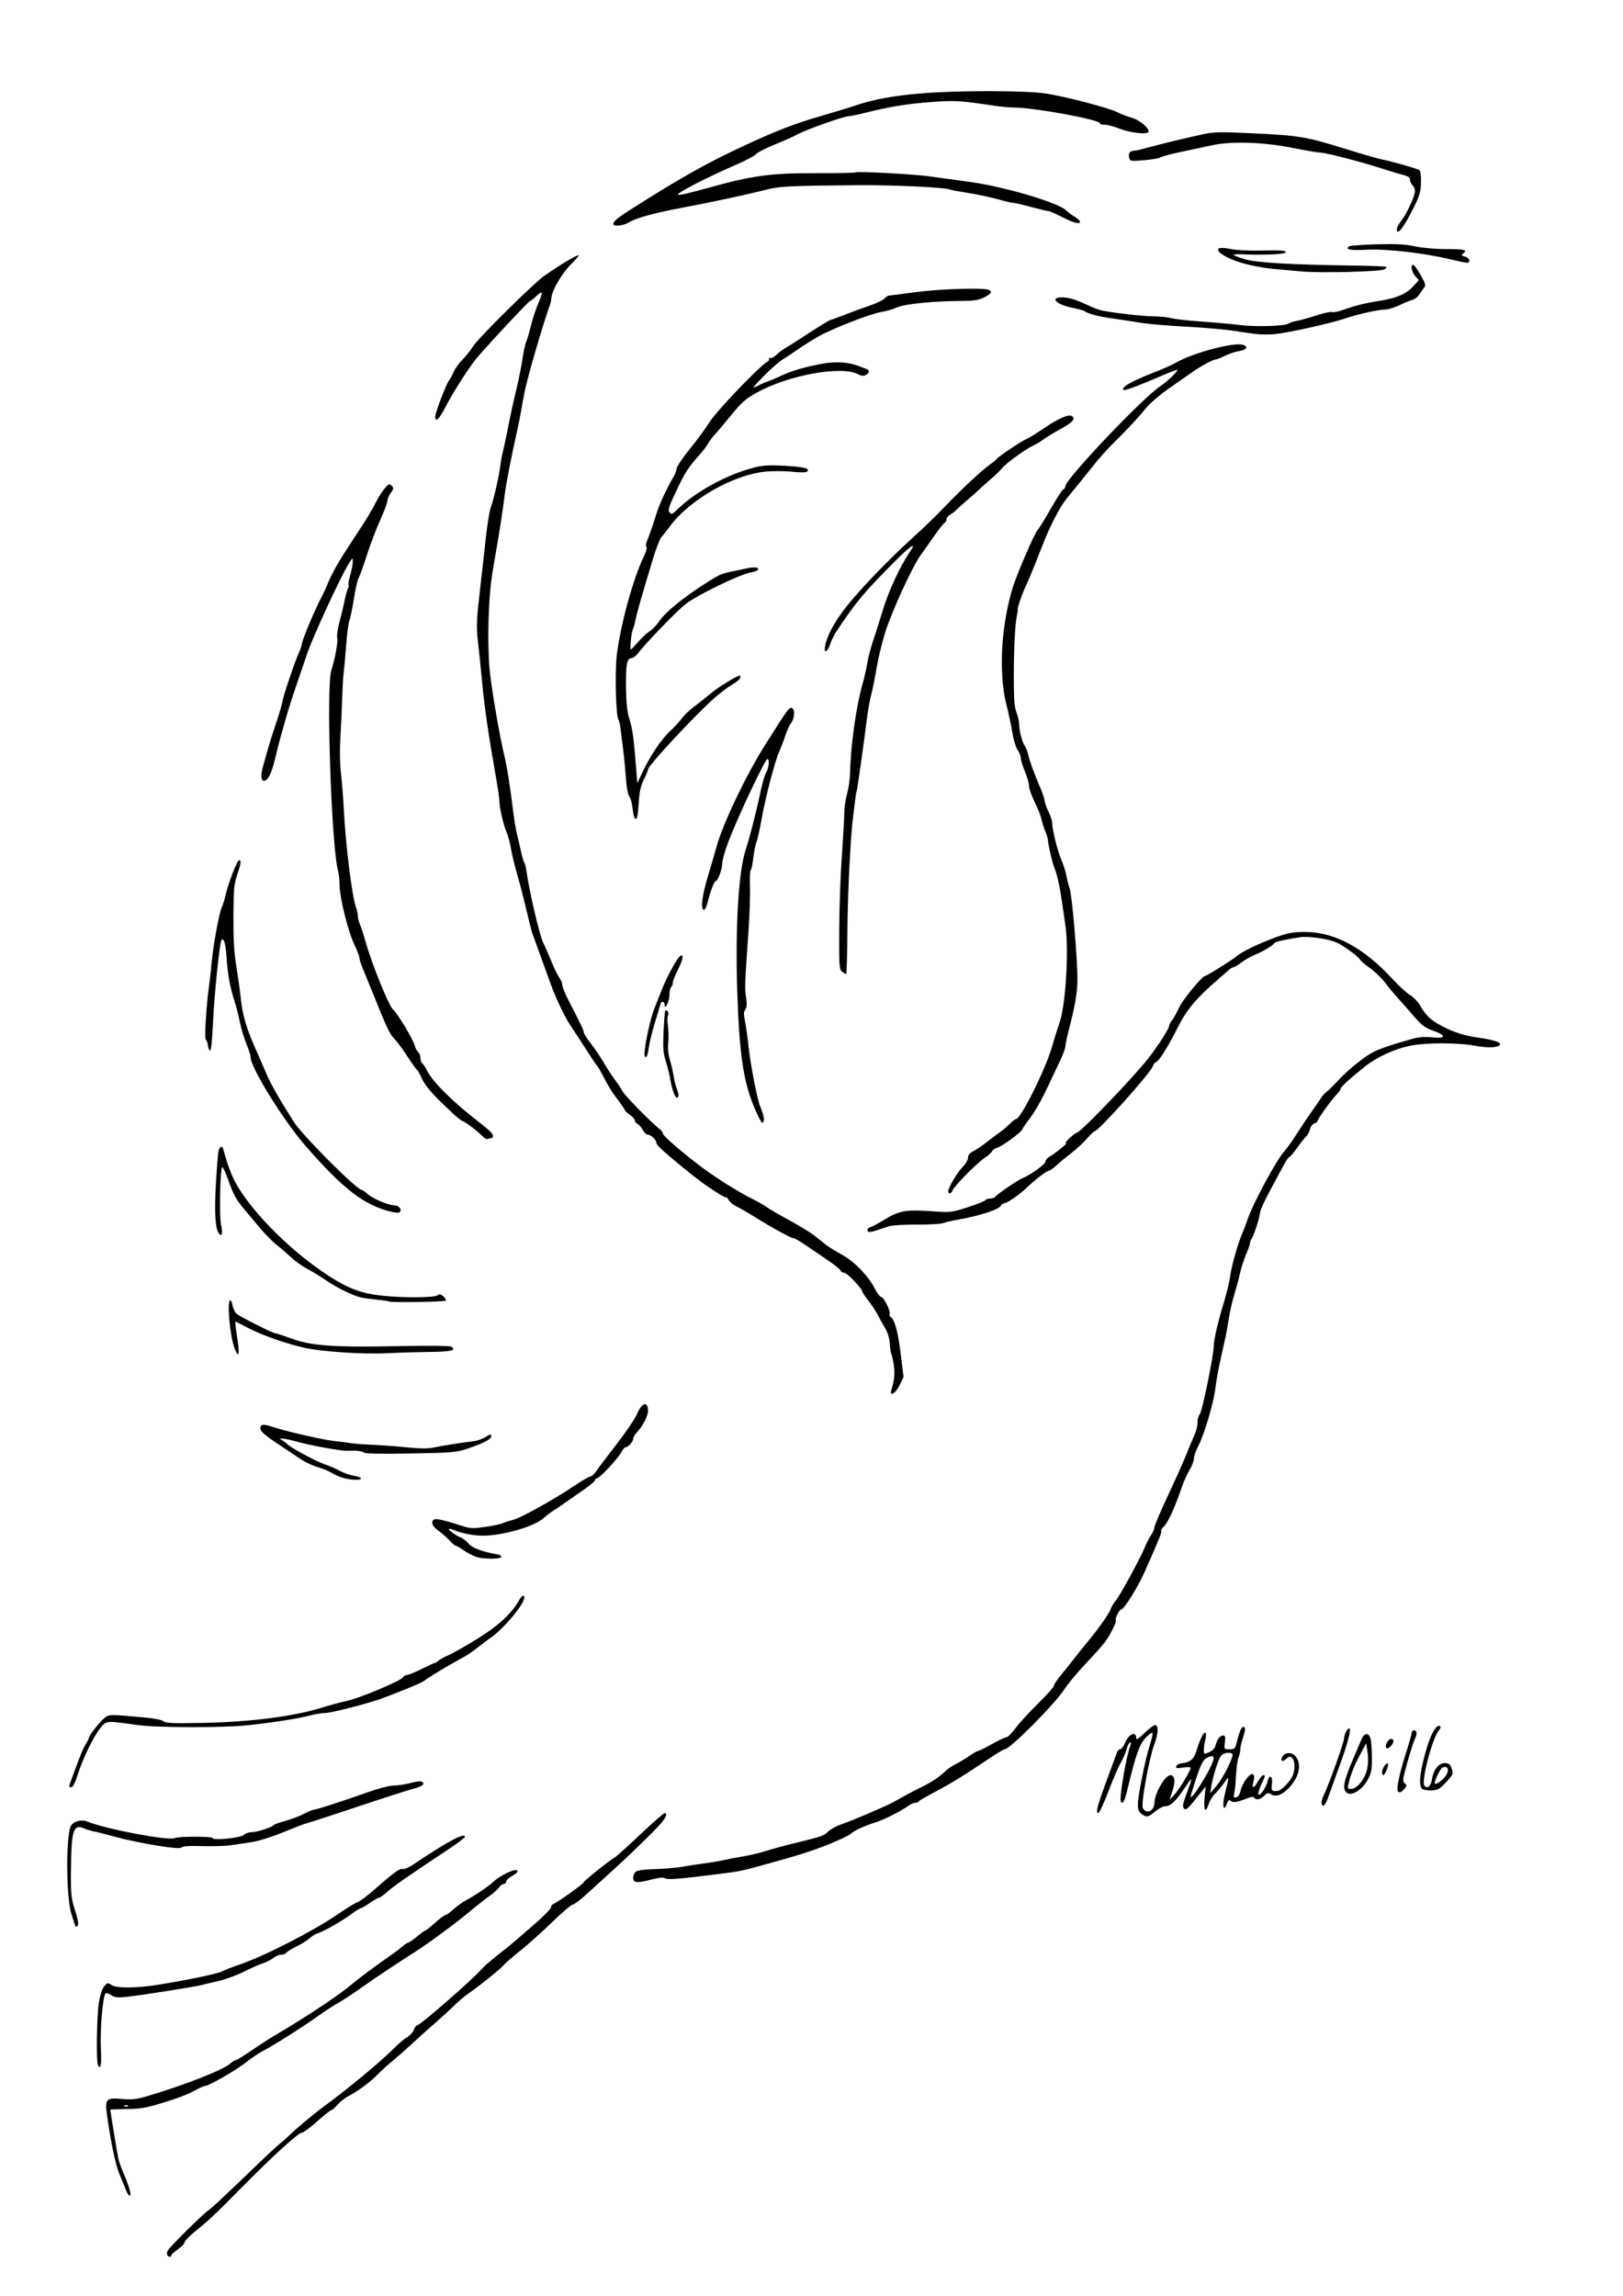 <?xml version="1.0" encoding="UTF-8" standalone="no"?>
<!-- Created with Inkscape (http://www.inkscape.org/) -->

<svg
   width="210mm"
   height="297mm"
   viewBox="0 0 210 297"
   version="1.1"
   id="svg1"
   xml:space="preserve"
   inkscape:version="1.4 (86a8ad7, 2024-10-11)"
   sodipodi:docname="Logo.svg"
   xmlns:inkscape="http://www.inkscape.org/namespaces/inkscape"
   xmlns:sodipodi="http://sodipodi.sourceforge.net/DTD/sodipodi-0.dtd"
   xmlns="http://www.w3.org/2000/svg"
   xmlns:svg="http://www.w3.org/2000/svg"><sodipodi:namedview
     id="namedview1"
     pagecolor="#ffffff"
     bordercolor="#000000"
     borderopacity="0.25"
     inkscape:showpageshadow="2"
     inkscape:pageopacity="0.0"
     inkscape:pagecheckerboard="0"
     inkscape:deskcolor="#d1d1d1"
     inkscape:document-units="mm"
     inkscape:zoom="0.72604517"
     inkscape:cx="397.3582"
     inkscape:cy="561.25984"
     inkscape:window-width="2194"
     inkscape:window-height="1171"
     inkscape:window-x="696"
     inkscape:window-y="-8"
     inkscape:window-maximized="1"
     inkscape:current-layer="layer1" /><defs
     id="defs1" /><g
     inkscape:label="Layer 1"
     inkscape:groupmode="layer"
     id="layer1"><path
       style="fill:#000000;stroke-width:0.825"
       d="m 21.641,291.738 c -0.071,-0.12 -0.037,-0.397 0.076,-0.614 0.224,-0.431 4.501,-4.665 5.232,-5.18 0.569,-0.4 1.457,-1.231 6.92,-6.47 1.075,-1.031 2.148,-2.017 2.385,-2.19 0.237,-0.174 0.743,-0.622 1.124,-0.997 0.95,-0.933 3.184,-2.794 4.648,-3.872 3.103,-2.284 7.327,-5.79 8.879,-7.37 0.603,-0.614 1.397,-1.288 1.763,-1.498 0.366,-0.21 0.759,-0.637 0.872,-0.949 0.113,-0.312 0.295,-0.568 0.404,-0.568 0.39,0 7.4,-6.115 8.455,-7.376 0.235,-0.28 1.147,-1.074 2.027,-1.764 0.88,-0.69 1.793,-1.422 2.027,-1.626 0.235,-0.205 1.435,-1.246 2.668,-2.315 1.232,-1.069 2.215,-2.069 2.184,-2.222 -0.031,-0.153 0.1,-0.341 0.291,-0.418 0.596,-0.239 3.928,-2.622 3.928,-2.809 0,-0.168 3.342,-2.835 4.09,-3.264 0.195,-0.112 1.658,-1.434 3.25,-2.939 1.593,-1.505 2.993,-2.736 3.113,-2.736 0.481,0 0.164,0.673 -0.804,1.704 -1.34,1.428 -4.075,4.064 -6.163,5.942 -0.92,0.827 -2.33,2.108 -3.134,2.847 -0.804,0.739 -1.607,1.344 -1.784,1.344 -0.177,0 -1.392,1.037 -2.699,2.305 -1.308,1.268 -3.146,2.913 -4.085,3.656 -0.939,0.743 -1.899,1.578 -2.134,1.855 -0.449,0.531 -2.97,2.562 -4.577,3.689 -0.522,0.366 -1.352,1.068 -1.846,1.559 -0.493,0.491 -1.646,1.547 -2.563,2.345 -0.916,0.798 -2.26,2.004 -2.986,2.68 -0.726,0.676 -1.866,1.681 -2.533,2.233 -0.667,0.553 -1.495,1.306 -1.842,1.675 -0.815,0.868 -2.631,2.215 -3.715,2.756 -0.469,0.234 -1.118,0.74 -1.442,1.124 -0.324,0.384 -0.678,0.698 -0.788,0.698 -0.11,0 -0.934,0.653 -1.832,1.452 -0.898,0.798 -1.774,1.452 -1.948,1.452 -0.49,0 -3.804,3.027 -8.295,7.575 -3.1,3.14 -3.699,3.7 -5.726,5.355 -0.662,0.54 -1.203,1.117 -1.203,1.281 0,0.164 -0.384,0.564 -0.854,0.89 -0.47,0.325 -0.854,0.678 -0.854,0.785 0,0.263 -0.371,0.246 -0.531,-0.025 z m -5.349,-8.419 c -0.177,-0.469 -0.556,-1.406 -0.842,-2.082 -0.499,-1.178 -1.102,-4.035 -1.6,-7.589 -0.3,-2.143 -0.141,-2.309 2.02,-2.108 1.244,0.115 1.828,0.04 3.421,-0.439 4.696,-1.413 9.499,-3.296 10.42,-4.087 0.332,-0.284 0.701,-0.517 0.821,-0.517 0.12,0 1.001,-0.54 1.958,-1.2 0.957,-0.66 2.365,-1.568 3.127,-2.017 4.009,-2.362 8.198,-5.139 9.817,-6.51 1.143,-0.967 3.24,-2.522 5.632,-4.176 0.222,-0.153 0.668,-0.505 0.991,-0.781 0.323,-0.276 0.67,-0.503 0.771,-0.505 0.1,-8.4e-4 0.604,-0.353 1.12,-0.782 0.515,-0.429 1.001,-0.779 1.08,-0.779 0.079,0 0.649,-0.452 1.268,-1.005 0.619,-0.553 1.222,-1.005 1.34,-1.005 0.118,0 0.59,-0.335 1.047,-0.745 0.458,-0.41 1.191,-0.937 1.63,-1.172 1.263,-0.676 2.885,-1.778 3.582,-2.432 0.663,-0.622 2.262,-1.457 2.792,-1.457 0.522,0 0.331,0.329 -0.445,0.766 -0.411,0.232 -0.747,0.556 -0.747,0.721 0,0.165 -0.139,0.3 -0.308,0.3 -0.169,0 -0.444,0.203 -0.61,0.451 -0.166,0.248 -0.724,0.746 -1.239,1.108 -0.516,0.361 -1.776,1.355 -2.801,2.208 -1.683,1.402 -5.122,3.928 -6.856,5.037 -2.762,1.767 -5.241,3.42 -6.982,4.658 -1.124,0.799 -2.449,1.669 -2.945,1.934 -0.496,0.265 -1.689,1.04 -2.651,1.724 -2.1,1.492 -5.51,3.653 -7.041,4.464 -0.611,0.323 -1.641,1.015 -2.29,1.537 -1.186,0.954 -4.756,3.009 -5.227,3.009 -0.139,0 -0.675,0.231 -1.191,0.514 -1.168,0.639 -2.295,1.066 -4.887,1.848 -1.547,0.467 -2.52,0.617 -4.108,0.632 -1.144,0.011 -2.081,0.048 -2.081,0.08 -0.002,0.232 0.891,5.682 1.034,6.309 0.098,0.432 0.333,1.135 0.523,1.563 0.797,1.801 1.197,3.11 0.993,3.242 -0.116,0.075 -0.356,-0.247 -0.533,-0.717 z m 0.273,-10.927 c -0.071,-0.074 -0.255,-0.082 -0.409,-0.018 -0.17,0.071 -0.12,0.124 0.129,0.135 0.225,0.01 0.351,-0.043 0.28,-0.117 z m -3.891,-5.226 c -0.24,-0.406 -0.149,-6.446 0.121,-8.097 0.163,-0.994 0.431,-1.81 0.696,-2.119 0.397,-0.463 0.47,-0.476 0.92,-0.167 0.654,0.448 3.176,0.439 6.052,-0.024 3.875,-0.623 7.693,-1.422 8.286,-1.736 0.314,-0.166 1.387,-0.582 2.385,-0.925 3.179,-1.093 9.499,-4.341 12.591,-6.469 1.115,-0.768 2.267,-1.474 2.561,-1.569 0.293,-0.096 1.35,-0.893 2.348,-1.772 2.373,-2.091 3.153,-2.647 3.509,-2.504 0.161,0.065 0.758,-0.196 1.326,-0.579 4.314,-2.91 6.689,-4.184 6.689,-3.589 0,0.114 -0.888,0.795 -1.974,1.513 -5.127,3.392 -7.374,4.953 -8.11,5.634 -0.44,0.408 -0.907,0.741 -1.036,0.741 -0.129,0 -0.662,0.301 -1.184,0.67 -0.522,0.368 -1.04,0.67 -1.151,0.67 -0.111,0 -0.659,0.341 -1.216,0.758 -1.166,0.872 -3.539,2.232 -4.322,2.477 -0.293,0.092 -0.702,0.322 -0.908,0.512 -0.455,0.418 -1.044,0.786 -2.23,1.391 -0.494,0.252 -0.956,0.556 -1.026,0.675 -0.07,0.119 -0.35,0.217 -0.62,0.217 -0.271,0 -0.721,0.186 -1.001,0.414 -0.28,0.228 -0.893,0.54 -1.363,0.695 -0.469,0.154 -1.622,0.664 -2.561,1.132 -0.939,0.469 -2.439,1.008 -3.334,1.2 -0.895,0.191 -1.759,0.397 -1.921,0.458 -0.453,0.169 -8.221,1.397 -9.843,1.556 -1.133,0.111 -1.551,0.065 -1.965,-0.219 -0.289,-0.198 -0.615,-0.303 -0.724,-0.232 -0.352,0.228 -0.735,4.594 -0.621,7.095 0.099,2.197 -0.006,2.816 -0.373,2.194 z M 9.706,249.059 c -0.056,-0.174 -0.264,-0.819 -0.462,-1.433 -0.663,-2.055 -0.744,-9.593 -0.121,-11.307 0.244,-0.673 1.363,-1.013 2.195,-0.668 2.358,0.977 10.672,2.541 11.312,2.128 0.35,-0.226 4.876,-0.23 4.876,-0.003 -8.8e-5,0.355 3.611,-0.002 4.029,-0.398 0.208,-0.197 0.666,-0.359 1.018,-0.359 0.687,0 2.673,-0.633 2.849,-0.909 0.059,-0.092 0.731,-0.336 1.494,-0.541 0.763,-0.206 1.851,-0.617 2.418,-0.914 0.567,-0.297 1.143,-0.539 1.28,-0.539 0.318,0.002 3.801,-1.125 6.972,-2.255 1.412,-0.503 2.862,-0.875 3.415,-0.876 0.528,-8.5e-4 1.473,-0.145 2.1,-0.319 0.627,-0.175 1.279,-0.262 1.45,-0.193 0.583,0.234 0.153,0.628 -1.005,0.92 -0.637,0.161 -3.998,1.241 -7.47,2.401 -3.472,1.16 -6.387,2.108 -6.478,2.108 -0.091,0 -1.38,0.496 -2.864,1.101 -1.624,0.663 -3.336,1.194 -4.299,1.334 -0.88,0.128 -2.081,0.304 -2.668,0.391 -0.587,0.087 -2.207,0.129 -3.601,0.093 -1.756,-0.045 -2.581,0.015 -2.687,0.195 -0.187,0.316 -5.63,-0.584 -8.757,-1.448 -1.115,-0.308 -2.267,-0.598 -2.561,-0.645 -0.293,-0.046 -0.848,-0.218 -1.233,-0.38 -1.453,-0.616 -1.689,0.178 -1.732,5.835 -0.021,2.692 0.036,3.202 0.534,4.766 0.399,1.253 0.492,1.82 0.327,1.992 -0.165,0.172 -0.259,0.151 -0.332,-0.075 z m 72.362,-5.714 c -0.253,-0.264 -0.151,-0.905 0.19,-1.202 0.212,-0.184 1.119,-0.31 2.508,-0.347 1.196,-0.032 2.752,-0.163 3.456,-0.291 0.704,-0.128 2.001,-0.328 2.881,-0.444 0.88,-0.116 2.033,-0.311 2.561,-0.432 0.528,-0.122 1.681,-0.342 2.561,-0.489 0.88,-0.147 2.177,-0.456 2.881,-0.686 0.704,-0.23 2.337,-0.676 3.628,-0.991 3.619,-0.883 3.847,-0.962 4.439,-1.536 0.304,-0.295 1.063,-0.71 1.685,-0.922 1.348,-0.459 5.519,-2.227 6.574,-2.788 0.411,-0.218 1.131,-0.615 1.601,-0.882 0.469,-0.267 1.467,-0.787 2.217,-1.157 1.389,-0.684 2.251,-1.263 3.162,-2.126 0.28,-0.265 0.865,-0.656 1.3,-0.868 0.435,-0.212 1.203,-0.673 1.708,-1.025 0.505,-0.352 1.009,-0.64 1.12,-0.64 0.111,0 0.923,-0.402 1.804,-0.893 0.881,-0.491 1.734,-0.893 1.895,-0.893 0.161,0 0.684,-0.528 1.162,-1.173 0.478,-0.645 1.786,-2.072 2.907,-3.171 1.121,-1.099 2.039,-2.126 2.039,-2.282 0,-0.156 0.408,-0.776 0.907,-1.378 0.499,-0.602 1.195,-1.47 1.547,-1.929 0.555,-0.723 0.996,-1.272 2.417,-3.01 1.073,-1.313 2.376,-3.206 2.499,-3.633 0.081,-0.28 0.368,-0.76 0.637,-1.067 0.528,-0.602 3.256,-5.615 3.809,-6.999 0.185,-0.464 0.532,-1.13 0.769,-1.48 0.238,-0.35 0.433,-0.805 0.433,-1.011 0,-0.206 0.807,-2.1 1.794,-4.209 0.987,-2.108 2.05,-4.487 2.364,-5.285 0.313,-0.798 0.773,-1.901 1.022,-2.45 0.249,-0.549 0.431,-1.292 0.405,-1.651 -0.026,-0.359 0.103,-0.827 0.287,-1.04 0.319,-0.369 1.811,-7.666 1.811,-8.856 0,-0.773 0.565,-3.195 1.319,-5.657 0.357,-1.167 0.729,-2.725 0.825,-3.462 0.173,-1.322 1.024,-4.28 1.606,-5.583 0.165,-0.368 0.442,-1.103 0.617,-1.633 0.643,-1.946 3.683,-7.61 4.698,-8.752 0.382,-0.43 1.139,-1.485 1.681,-2.345 0.542,-0.86 1.443,-2.204 2.002,-2.986 0.559,-0.783 1.112,-1.585 1.23,-1.783 0.117,-0.198 0.405,-0.505 0.64,-0.681 0.235,-0.176 0.907,-0.836 1.494,-1.467 1.267,-1.36 3.292,-3.003 4.482,-3.634 0.823,-0.437 2.805,-1.109 5.199,-1.762 0.768,-0.21 1.602,-0.263 2.536,-0.163 1.775,0.19 1.771,-0.266 -0.009,-0.89 -0.948,-0.333 -1.433,-0.69 -2.28,-1.68 -0.592,-0.692 -1.523,-1.747 -2.069,-2.345 -0.546,-0.598 -1.365,-1.579 -1.819,-2.18 -0.454,-0.601 -1.344,-1.453 -1.977,-1.893 -0.634,-0.44 -1.199,-0.93 -1.258,-1.089 -0.058,-0.159 -0.768,-0.754 -1.578,-1.322 -1.23,-0.863 -1.769,-1.089 -3.271,-1.368 -0.989,-0.184 -2.23,-0.276 -2.758,-0.205 -1.552,0.208 -3.299,0.587 -3.415,0.739 -0.28,0.371 -1.49,1.112 -2.418,1.481 -0.567,0.225 -1.406,0.695 -1.865,1.043 -0.459,0.348 -0.932,0.633 -1.05,0.633 -0.118,0 -0.383,0.152 -0.589,0.339 -0.205,0.186 -0.902,0.796 -1.547,1.354 -2.736,2.367 -3.963,3.847 -5.133,6.192 -1.21,2.425 -2.461,4.399 -2.788,4.399 -0.109,0 -0.284,0.234 -0.387,0.519 -0.34,0.936 -7.034,8.414 -7.532,8.414 -0.086,0 -0.557,0.455 -1.047,1.011 -0.49,0.556 -1.38,1.38 -1.978,1.83 -0.598,0.451 -1.449,1.152 -1.889,1.558 -0.441,0.406 -0.922,0.738 -1.071,0.738 -0.238,0 -1.815,1.216 -2.716,2.094 -0.843,0.821 -2.393,1.929 -2.876,2.056 -0.296,0.078 -0.539,0.212 -0.539,0.299 0,0.441 -2.739,1.371 -5.335,1.812 -0.88,0.149 -1.841,0.368 -2.134,0.486 -0.293,0.118 -1.821,0.205 -3.395,0.193 -1.574,-0.012 -3.206,0.089 -3.628,0.223 -0.422,0.134 -1.167,0.378 -1.655,0.542 -0.489,0.164 -0.945,0.239 -1.014,0.167 -0.241,-0.252 -0.122,-0.474 0.334,-0.626 0.253,-0.084 0.939,-0.449 1.526,-0.811 2.182,-1.346 2.943,-1.477 6.89,-1.181 1.784,0.134 2.112,0.09 4.1,-0.552 1.188,-0.384 2.218,-0.795 2.288,-0.914 0.07,-0.119 0.357,-0.216 0.636,-0.216 0.28,0 0.564,-0.094 0.632,-0.209 0.186,-0.315 2.941,-2.194 3.602,-2.457 1.026,-0.408 2.915,-1.785 2.915,-2.125 0,-0.181 0.216,-0.45 0.48,-0.596 0.676,-0.375 2.392,-1.759 2.181,-1.759 -0.341,0 0.87,-1.16 1.5,-1.437 0.693,-0.305 7.241,-7.143 9.101,-9.506 1.294,-1.643 2.743,-3.91 2.743,-4.29 0,-0.14 0.158,-0.436 0.35,-0.659 0.193,-0.223 0.601,-0.951 0.907,-1.619 0.502,-1.094 3.022,-4.153 3.422,-4.153 0.204,0 3.614,-2.139 4.059,-2.547 0.587,-0.537 2.837,-1.629 4.92,-2.389 1.718,-0.626 2.321,-0.739 3.948,-0.736 3.8,0.005 7.555,2.03 11.305,6.096 0.819,0.887 1.838,1.819 2.266,2.071 0.428,0.252 1.007,0.857 1.286,1.345 0.719,1.255 1.401,1.906 2.749,2.621 1.593,0.846 3,1.291 4.931,1.561 1.829,0.256 2.834,0.59 2.66,0.885 -0.228,0.385 -1.528,0.451 -3.11,0.156 -2.366,-0.441 -6.461,-0.443 -8.576,-0.006 -2.011,0.416 -4.257,1.46 -5.833,2.711 -1.795,1.426 -3.091,2.609 -3.091,2.821 0,0.111 -0.252,0.467 -0.56,0.79 -0.702,0.737 -2.428,3.149 -2.428,3.392 0,0.1 -0.192,0.245 -0.426,0.323 -0.234,0.078 -0.487,0.411 -0.56,0.741 -0.074,0.33 -0.296,0.75 -0.493,0.934 -0.198,0.184 -0.733,0.863 -1.191,1.507 -0.457,0.645 -0.906,1.173 -0.997,1.173 -0.091,0 -0.365,0.377 -0.609,0.837 -0.244,0.461 -0.775,1.44 -1.179,2.177 -1.268,2.311 -2.014,3.883 -2.014,4.244 0,0.482 -0.843,3.078 -1.084,3.338 -0.108,0.117 -0.197,0.349 -0.197,0.517 0,0.168 -0.226,0.826 -0.503,1.463 -0.276,0.637 -0.625,1.711 -0.774,2.387 -0.149,0.676 -0.486,1.932 -0.749,2.792 -0.263,0.86 -0.593,2.317 -0.735,3.238 -0.142,0.921 -0.342,2.027 -0.446,2.457 -0.104,0.43 -0.238,1.033 -0.298,1.34 -0.06,0.307 -0.258,1.212 -0.439,2.01 -0.181,0.798 -0.425,2.207 -0.541,3.129 -0.248,1.966 -1.414,5.894 -2.213,7.456 -0.308,0.602 -0.559,1.332 -0.559,1.624 0,0.291 -0.25,0.944 -0.556,1.451 -0.306,0.507 -0.732,1.434 -0.947,2.061 -1.04,3.031 -1.912,4.904 -2.511,5.392 -0.157,0.128 -0.254,0.337 -0.216,0.466 0.065,0.224 -0.169,0.801 -2.146,5.28 -0.864,1.957 -2.67,4.853 -3.027,4.853 -0.236,0 -0.865,1.24 -0.71,1.402 0.16,0.167 -0.711,1.906 -1.441,2.876 -0.338,0.449 -1.46,1.705 -2.495,2.792 -1.034,1.086 -2.271,2.578 -2.749,3.315 -1.216,1.877 -7.001,7.69 -7.664,7.701 -0.132,0.003 -0.996,0.513 -1.921,1.135 -3.33,2.241 -5.13,3.35 -7.123,4.39 -1.115,0.582 -2.059,1.135 -2.099,1.23 -0.039,0.095 -0.234,0.172 -0.433,0.172 -0.199,0 -0.568,0.151 -0.82,0.336 -1.024,0.751 -3.303,1.896 -4.474,2.249 -1.256,0.378 -2.862,1.132 -3.059,1.436 -0.104,0.16 -2.228,1.134 -3.521,1.614 -0.352,0.131 -0.832,0.31 -1.067,0.397 -0.698,0.261 -2.479,0.821 -3.735,1.175 -6.225,1.754 -5.576,1.61 -9.39,2.089 -4.668,0.587 -6.063,0.689 -6.349,0.463 -0.172,-0.136 -0.757,-0.082 -1.644,0.152 -1.488,0.391 -2.098,0.447 -2.322,0.213 z m 65.636,-8.685 c -0.351,-0.257 -0.474,-0.572 -0.474,-1.21 0,-1.125 0.922,-5.733 1.53,-7.647 0.262,-0.825 0.419,-1.56 0.348,-1.634 -0.071,-0.074 -0.467,0.22 -0.881,0.653 -0.788,0.825 -1.288,2.23 -2.291,6.444 -0.425,1.786 -0.657,2.242 -0.907,1.787 -0.236,-0.429 0.703,-5.946 1.235,-7.258 0.087,-0.215 0.067,-0.391 -0.044,-0.391 -0.111,0 -0.322,0.418 -0.468,0.929 -0.146,0.511 -0.491,1.303 -0.767,1.76 -0.276,0.457 -0.969,2.068 -1.541,3.58 -0.572,1.512 -1.165,2.792 -1.317,2.845 -0.423,0.148 -0.128,-0.986 1.152,-4.423 0.618,-1.658 1.18,-3.191 1.25,-3.406 0.07,-0.215 0.256,-0.391 0.413,-0.391 0.157,0 0.451,-0.392 0.653,-0.872 0.49,-1.161 1.422,-1.512 1.422,-0.536 0,0.229 0.37,-0.01 1.058,-0.683 0.582,-0.57 1.206,-1.036 1.387,-1.036 0.462,0 0.425,1.069 -0.085,2.423 -0.699,1.857 -1.774,7.774 -1.507,8.297 0.443,0.866 1.49,0.406 1.499,-0.658 0.01,-1.193 1.379,-3.584 2.052,-3.584 0.579,0 0.694,0.764 0.298,1.988 l -0.385,1.191 0.604,-0.64 c 0.611,-0.648 2.121,-3.13 2.121,-3.488 0,-0.107 -0.444,-0.125 -0.988,-0.039 -0.791,0.124 -0.968,0.093 -0.89,-0.154 0.053,-0.17 0.33,-0.339 0.614,-0.375 1.241,-0.159 1.662,-0.509 2.03,-1.687 0.487,-1.558 0.921,-2.418 1.148,-2.271 0.109,0.07 0.105,0.428 -0.009,0.843 -0.109,0.397 -0.198,0.999 -0.198,1.338 0,0.605 0.013,0.611 0.681,0.325 0.446,-0.19 0.735,-0.504 0.839,-0.908 0.2,-0.781 0.575,-1.259 0.989,-1.259 0.253,0 0.297,0.193 0.208,0.893 -0.114,0.889 -0.111,0.893 0.604,0.893 0.667,0 0.735,-0.068 0.947,-0.949 0.318,-1.32 0.594,-1.954 0.85,-1.954 0.303,0 0.272,0.452 -0.108,1.581 -0.179,0.532 -0.308,1.123 -0.287,1.312 0.022,0.19 -0.079,0.646 -0.223,1.015 -0.144,0.369 -0.296,1.426 -0.337,2.349 -0.041,0.924 -0.143,1.964 -0.226,2.311 -0.129,0.537 -0.092,0.62 0.243,0.553 0.25,-0.051 0.461,-0.374 0.577,-0.886 0.234,-1.034 1.307,-2.409 1.627,-2.084 0.153,0.155 0.163,0.471 0.032,0.949 -0.259,0.946 0.048,0.913 0.599,-0.065 0.242,-0.43 0.54,-0.782 0.661,-0.782 0.304,0 0.283,0.114 -0.206,1.117 -0.235,0.482 -0.423,1.055 -0.419,1.275 0.011,0.575 1.006,-0.736 1.177,-1.55 0.214,-1.018 0.716,-0.78 0.581,0.275 -0.116,0.909 -0.021,1.016 0.795,0.901 0.431,-0.061 1.462,-1.095 1.833,-1.839 0.396,-0.793 0.384,-2.062 -0.023,-2.415 -0.265,-0.23 -0.401,-0.209 -0.748,0.12 -0.492,0.466 -0.833,0.264 -0.499,-0.295 0.317,-0.53 1.102,-0.601 1.585,-0.144 0.977,0.925 0.658,2.732 -0.741,4.195 -0.891,0.933 -1.712,1.228 -2.315,0.833 -0.35,-0.229 -0.494,-0.198 -0.889,0.191 -0.5,0.492 -1.083,0.604 -1.292,0.248 -0.075,-0.126 -0.322,-0.138 -0.599,-0.029 -1.583,0.624 -2.098,0.723 -2.4,0.461 -0.25,-0.217 -0.348,-0.151 -0.531,0.353 -0.416,1.145 -0.64,0.286 -0.296,-1.132 0.629,-2.586 0.631,-2.541 -0.07,-1.56 -0.351,0.491 -0.889,1.134 -1.195,1.429 -0.306,0.294 -0.663,0.872 -0.792,1.284 -0.407,1.292 -0.693,0.892 -0.541,-0.759 l 0.138,-1.507 -0.7,0.889 c -1.617,2.052 -1.832,2.252 -2.11,1.965 -0.209,-0.216 -0.148,-0.586 0.298,-1.787 0.91,-2.453 0.902,-2.48 -0.24,-0.805 -1.186,1.74 -1.801,2.306 -2.509,2.306 -0.251,0 -0.819,0.301 -1.262,0.67 -0.923,0.767 -1.112,0.802 -1.766,0.322 z m 8.379,-5.032 c 1.274,-2.241 1.256,-2.901 -0.059,-2.137 -0.351,0.204 -0.697,0.91 -1.227,2.502 -0.406,1.22 -0.738,2.32 -0.737,2.444 0.002,0.376 1.002,-1.013 2.023,-2.809 z m 2.773,-0.955 c 0.411,-0.843 0.694,-1.622 0.63,-1.731 -0.189,-0.319 -1.1,-0.228 -1.458,0.147 -0.351,0.367 -1.075,2.611 -1.305,4.042 l -0.138,0.861 0.762,-0.893 c 0.419,-0.491 1.099,-1.583 1.509,-2.426 z m 12.161,4.717 c -0.071,-0.194 0.029,-0.673 0.223,-1.064 0.668,-1.353 2.667,-6.927 2.667,-7.439 0,-0.54 0.525,-1.464 0.717,-1.263 0.204,0.213 -0.299,2.076 -1.295,4.795 -0.539,1.474 -1.146,3.164 -1.348,3.756 -0.443,1.299 -0.778,1.722 -0.964,1.214 z m 3.156,-1.543 c -0.515,-0.539 -0.276,-1.556 1.147,-4.865 0.294,-0.683 0.674,-1.576 0.845,-1.984 0.364,-0.87 0.953,-0.89 1.179,-0.039 0.082,0.306 0.158,1.37 0.169,2.365 0.017,1.481 -0.067,1.982 -0.467,2.774 -0.743,1.471 -2.258,2.393 -2.873,1.749 z m 1.695,-1.027 c 0.996,-1.118 1.324,-2.454 1.055,-4.299 l -0.146,-1.005 -0.789,1.462 c -0.766,1.42 -1.224,2.579 -1.519,3.842 -0.125,0.537 -0.081,0.614 0.354,0.614 0.274,0 0.744,-0.276 1.045,-0.614 z m 4.988,0.861 c -0.191,-0.323 0.248,-2.355 1.052,-4.867 0.411,-1.287 0.748,-2.482 0.748,-2.656 0,-0.174 0.144,-0.316 0.32,-0.316 0.385,0 0.414,0.519 0.067,1.187 -0.139,0.268 -0.562,1.593 -0.939,2.944 -0.616,2.206 -0.652,2.485 -0.351,2.732 0.303,0.249 0.297,0.32 -0.054,0.726 -0.424,0.49 -0.66,0.56 -0.843,0.25 z m 3.123,-0.291 c -0.481,-0.503 -0.22,-2.505 0.726,-5.56 0.53,-1.712 1.211,-2.785 1.606,-2.53 0.133,0.086 0.091,0.282 -0.111,0.516 -0.872,1.008 -2.363,6.71 -1.886,7.209 0.405,0.424 0.838,0.035 0.977,-0.878 0.186,-1.218 0.864,-2.063 1.654,-2.063 0.48,0 0.68,0.136 0.838,0.573 0.303,0.833 0.294,0.857 -0.709,1.937 -0.796,0.857 -1.044,0.993 -1.878,1.026 -0.528,0.021 -1.076,-0.083 -1.217,-0.23 z m 2.71,-1.234 c 0.894,-0.821 0.86,-1.862 -0.049,-1.497 -0.262,0.105 -0.996,1.578 -0.996,1.998 0,0.267 0.438,0.057 1.045,-0.501 z M 8.94,231.109 c 0,-0.056 0.088,-0.332 0.195,-0.614 0.107,-0.282 0.508,-1.367 0.89,-2.411 0.382,-1.044 0.87,-2.165 1.085,-2.491 0.215,-0.326 0.392,-0.678 0.393,-0.782 0.003,-0.287 1.388,-2.049 2.019,-2.568 0.544,-0.448 0.642,-0.452 3.91,-0.179 2.259,0.189 3.468,0.384 3.706,0.598 0.29,0.26 1.199,0.301 5.015,0.225 6.262,-0.125 11.731,-0.818 15.424,-1.955 1.123,-0.346 2.618,-0.749 3.323,-0.896 1.572,-0.328 6.978,-2.598 7.213,-3.028 0.094,-0.172 0.326,-0.313 0.515,-0.313 0.19,0 1.053,-0.352 1.918,-0.782 0.865,-0.43 1.634,-0.782 1.709,-0.782 0.074,0 0.287,-0.132 0.472,-0.293 0.185,-0.161 0.769,-0.48 1.297,-0.708 0.528,-0.228 2.198,-1.176 3.712,-2.108 2.712,-1.669 4.443,-3.261 5.422,-4.987 0.355,-0.626 0.683,-0.806 0.683,-0.375 0,0.892 -2.757,4.158 -4.482,5.307 -0.293,0.196 -0.918,0.661 -1.387,1.034 -1.077,0.856 -1.411,1.071 -2.988,1.931 -1.367,0.745 -3.634,2.134 -4.162,2.55 -0.349,0.275 -4.533,1.97 -6.145,2.488 -2.211,0.712 -5.954,1.636 -6.629,1.637 -0.394,3.3e-4 -1.258,0.143 -1.921,0.317 -1.56,0.409 -4.787,0.913 -8.14,1.272 -3.128,0.334 -11.72,0.313 -14.192,-0.035 -4.141,-0.583 -3.998,-0.596 -4.834,0.427 -0.878,1.074 -2.283,3.989 -2.946,6.116 -0.287,0.921 -0.588,1.507 -0.773,1.507 -0.166,0 -0.303,-0.045 -0.303,-0.101 z m 169.881,-1.853 c 0.008,-0.474 0.577,-1.306 0.761,-1.113 0.16,0.168 -0.379,1.504 -0.607,1.504 -0.089,0 -0.158,-0.176 -0.155,-0.391 z m 0.538,-3.163 c -0.193,-0.327 0.26,-1.136 0.636,-1.136 0.439,0 0.389,0.528 -0.093,0.985 -0.259,0.246 -0.455,0.3 -0.543,0.151 z M 61.563,201.388 c -0.431,-0.155 -1.162,-0.544 -1.623,-0.863 -0.461,-0.32 -0.916,-0.581 -1.009,-0.581 -0.094,0 -0.417,-0.276 -0.719,-0.614 -0.301,-0.338 -0.951,-0.913 -1.443,-1.278 -0.626,-0.464 -0.877,-0.8 -0.833,-1.117 0.088,-0.643 0.573,-0.577 4.188,0.567 0.75,0.237 1.269,0.241 2.737,0.018 0.997,-0.151 1.973,-0.359 2.169,-0.462 0.196,-0.103 0.789,-0.295 1.317,-0.426 1.044,-0.259 5.263,-2.604 8.024,-4.459 0.951,-0.639 1.863,-1.166 2.027,-1.17 0.164,-0.005 0.491,-0.3 0.726,-0.656 0.235,-0.356 1.426,-1.935 2.648,-3.509 1.222,-1.574 2.415,-3.335 2.653,-3.914 0.614,-1.496 1.421,-1.72 1.421,-0.396 0,0.663 -0.69,1.976 -1.478,2.812 -0.244,0.259 -0.443,0.62 -0.443,0.803 0,0.36 -0.654,1.072 -0.984,1.072 -0.112,0 -0.382,0.327 -0.601,0.726 -0.456,0.835 -2.772,3.294 -3.102,3.294 -0.122,0 -0.221,0.097 -0.221,0.216 0,0.119 -0.539,0.596 -1.198,1.061 -2.757,1.943 -3.636,2.551 -4.222,2.916 -0.34,0.212 -0.935,0.667 -1.322,1.012 -1.185,1.055 -5.262,2.221 -7.77,2.221 -1.247,3.1e-4 -2.698,-0.274 -3.711,-0.702 -0.339,-0.143 -0.657,-0.218 -0.706,-0.167 -0.123,0.129 1.008,0.944 1.558,1.123 0.247,0.08 0.692,0.431 0.99,0.781 0.494,0.58 1.852,1.077 3.855,1.413 0.212,0.035 0.38,0.165 0.374,0.288 -0.015,0.327 -2.389,0.321 -3.303,-0.008 z M 44.255,191.146 c -0.472,-0.155 -1.096,-0.439 -1.387,-0.632 -0.291,-0.193 -1.08,-0.514 -1.753,-0.714 -0.673,-0.2 -1.633,-0.643 -2.134,-0.985 -0.501,-0.342 -1.512,-1.018 -2.248,-1.502 -2.491,-1.641 -3.038,-2.101 -3.038,-2.557 0,-0.536 0.391,-0.565 1.707,-0.129 1.718,0.569 6.474,1.655 7.896,1.802 0.763,0.079 1.675,0.197 2.027,0.262 0.352,0.065 1.553,0.156 2.668,0.202 1.115,0.046 3.175,0.199 4.578,0.339 1.83,0.183 2.855,0.188 3.628,0.017 0.986,-0.218 3.433,-0.605 5.209,-0.825 0.394,-0.049 1.043,-0.29 1.441,-0.535 0.574,-0.355 0.723,-0.38 0.723,-0.125 0,0.408 -0.878,0.883 -2.952,1.598 -1.547,0.534 -1.952,0.57 -7.465,0.67 -3.813,0.069 -5.92,0.027 -6.093,-0.123 -0.236,-0.205 -0.911,-0.275 -2.163,-0.226 -0.745,0.03 -4.634,-0.67 -6.296,-1.133 -0.88,-0.245 -1.793,-0.444 -2.027,-0.443 l -0.427,0.003 0.427,0.253 c 0.235,0.139 0.475,0.323 0.534,0.408 0.257,0.373 3.665,2.231 4.816,2.626 0.696,0.239 1.642,0.646 2.102,0.904 0.46,0.258 1.252,0.534 1.761,0.614 0.508,0.08 0.925,0.234 0.925,0.343 0,0.284 -1.451,0.217 -2.459,-0.113 z M 115.338,179.809 c 0.4,-1.304 0.476,-2.121 0.303,-3.237 -0.103,-0.661 -0.243,-1.295 -0.311,-1.411 -0.068,-0.115 -0.159,-0.721 -0.201,-1.345 -0.048,-0.703 -0.271,-1.452 -0.586,-1.965 -0.28,-0.456 -0.698,-1.212 -0.93,-1.68 -0.232,-0.468 -0.782,-1.308 -1.222,-1.867 -0.44,-0.559 -0.8,-1.094 -0.8,-1.191 0,-0.379 -1.983,-2.456 -2.344,-2.456 -0.211,0 -0.433,-0.134 -0.493,-0.298 -0.06,-0.164 -0.844,-0.792 -1.742,-1.396 -0.898,-0.604 -2.18,-1.474 -2.848,-1.935 -0.668,-0.46 -1.331,-0.837 -1.472,-0.838 -0.313,-6.5e-4 -2.837,-1.38 -4.986,-2.726 -0.872,-0.546 -1.945,-1.165 -2.384,-1.376 -0.439,-0.211 -0.898,-0.579 -1.02,-0.818 -0.122,-0.239 -0.292,-0.411 -0.376,-0.382 -0.085,0.029 -0.533,-0.198 -0.998,-0.505 -0.464,-0.307 -1.116,-0.734 -1.448,-0.949 -0.637,-0.412 -2.904,-2.193 -4.296,-3.375 -1.841,-1.564 -2.269,-1.988 -2.269,-2.253 0,-0.37 -0.7,-1.016 -1.101,-1.016 -0.176,0 -0.453,-0.259 -0.615,-0.576 -0.162,-0.317 -0.466,-0.672 -0.676,-0.79 -0.21,-0.118 -0.382,-0.336 -0.383,-0.485 -3.39e-4,-0.149 -0.288,-0.472 -0.64,-0.718 -0.351,-0.246 -0.639,-0.51 -0.64,-0.589 -3.39e-4,-0.078 -0.409,-0.681 -0.908,-1.34 -0.881,-1.164 -1.121,-1.556 -2.099,-3.431 -0.256,-0.491 -0.531,-0.944 -0.61,-1.005 -0.079,-0.061 -0.688,-0.966 -1.353,-2.01 -0.665,-1.044 -1.551,-2.401 -1.969,-3.015 -0.645,-0.947 -1.452,-2.539 -2.262,-4.467 -0.103,-0.246 -0.586,-1.552 -1.072,-2.903 -0.896,-2.489 -1.512,-4.192 -1.736,-4.802 -0.068,-0.184 -0.421,-1.591 -0.786,-3.127 -0.364,-1.535 -0.9,-3.596 -1.19,-4.578 -0.29,-0.983 -0.628,-2.39 -0.751,-3.127 -0.123,-0.737 -0.361,-1.651 -0.527,-2.03 -0.418,-0.953 -0.954,-3.172 -0.963,-3.991 -0.004,-0.373 -0.194,-1.734 -0.422,-3.024 -0.988,-5.592 -1.515,-9.184 -1.811,-12.354 -0.174,-1.865 -0.423,-4.282 -0.554,-5.371 -0.24,-2 -0.2,-2.854 0.346,-7.511 0.166,-1.413 0.458,-4.022 0.648,-5.799 0.191,-1.777 0.478,-3.586 0.638,-4.02 0.388,-1.051 1.086,-4.089 1.259,-5.479 0.076,-0.614 0.221,-1.418 0.321,-1.787 0.1,-0.368 0.342,-1.474 0.538,-2.457 0.55,-2.759 0.69,-3.406 1.256,-5.807 0.29,-1.228 0.639,-2.987 0.775,-3.908 0.136,-0.921 0.342,-1.86 0.457,-2.085 0.115,-0.226 0.395,-1.17 0.622,-2.098 0.227,-0.928 0.66,-2.235 0.962,-2.905 0.302,-0.669 0.494,-1.275 0.425,-1.347 -0.069,-0.072 -0.393,0.139 -0.721,0.467 -0.328,0.329 -0.672,0.598 -0.765,0.598 -0.171,0 -5.629,5.844 -6.987,7.482 -0.977,1.178 -3.089,4.499 -4.025,6.33 -0.775,1.517 -1.28,1.979 -1.28,1.173 0,-0.529 1.405,-4.206 1.801,-4.711 0.144,-0.184 0.416,-0.687 0.604,-1.117 0.188,-0.43 0.697,-1.133 1.131,-1.563 0.434,-0.43 1.058,-1.218 1.386,-1.75 0.615,-0.996 7.787,-8.095 9.149,-9.055 2.122,-1.496 4.497,-2.898 4.497,-2.654 0,0.069 -0.46,0.588 -1.022,1.153 -1.131,1.137 -2.415,3.309 -2.5,4.229 -0.03,0.327 -0.11,0.746 -0.178,0.93 -0.921,2.511 -2.977,9.581 -3.345,11.502 -0.141,0.737 -0.331,1.792 -0.422,2.345 -0.091,0.553 -0.313,1.658 -0.493,2.457 -0.755,3.339 -1.467,7.013 -1.633,8.427 -0.2,1.701 -0.73,5.142 -1.18,7.653 -0.632,3.526 -0.772,4.836 -0.894,8.336 -0.074,2.115 -0.024,4.765 0.121,6.394 0.212,2.397 1.329,8.925 1.953,11.419 0.282,1.128 0.766,4.183 1.057,6.681 0.136,1.167 0.371,2.624 0.523,3.238 0.151,0.614 0.396,1.669 0.543,2.345 0.148,0.676 0.341,1.329 0.429,1.452 0.088,0.123 0.208,0.575 0.265,1.005 0.335,2.5 1.694,8.352 2.159,9.296 0.295,0.599 0.796,1.743 1.114,2.541 0.318,0.798 0.755,1.691 0.973,1.984 0.217,0.293 0.395,0.725 0.395,0.961 0,0.235 0.36,1.13 0.8,1.988 1.755,3.421 1.974,3.879 1.974,4.138 0,0.148 0.413,0.805 0.918,1.461 0.505,0.656 1.181,1.645 1.504,2.198 0.624,1.069 1.453,2.323 1.95,2.949 0.166,0.209 0.447,0.661 0.623,1.005 0.29,0.566 3.891,4.228 4.853,4.936 0.218,0.161 0.396,0.417 0.396,0.569 0,0.297 2.777,2.685 5.208,4.477 1.936,1.428 4.586,3.084 6.284,3.928 0.745,0.37 1.611,0.864 1.923,1.097 0.312,0.233 1.623,0.994 2.913,1.692 1.29,0.698 2.777,1.61 3.305,2.026 0.528,0.416 1.212,0.958 1.521,1.204 0.308,0.246 1.204,0.798 1.99,1.227 1.624,0.886 3.474,2.794 4.289,4.425 0.292,0.583 0.662,1.061 0.823,1.061 0.33,0 1.27,1.924 1.09,2.229 -0.064,0.108 -0.018,0.26 0.102,0.338 0.544,0.352 0.947,1.79 1.308,4.665 l 0.39,3.108 -0.49,1.028 c -0.528,1.108 -1.384,1.626 -1.087,0.657 z m -84.907,-5.185 c -0.407,-0.969 -0.729,-2.908 -0.83,-4.994 -0.072,-1.487 0.258,-1.944 0.502,-0.695 0.078,0.399 0.318,0.868 0.534,1.042 0.502,0.405 4.661,2.497 4.965,2.497 0.126,0 1.07,0.307 2.096,0.683 2.594,0.949 5.448,1.155 13.711,0.989 4.107,-0.083 6.837,-0.053 7.017,0.076 0.658,0.473 -0.094,0.649 -2.903,0.676 -1.617,0.016 -4.092,0.09 -5.501,0.164 -2.95,0.156 -8.304,-0.193 -10.552,-0.688 -2.365,-0.521 -5.496,-1.611 -7.257,-2.526 -0.874,-0.455 -1.653,-0.855 -1.731,-0.891 -0.077,-0.035 -0.005,0.757 0.16,1.761 0.387,2.344 0.3,3.124 -0.212,1.905 z m 19.892,-6.258 c -0.048,-0.047 -0.76,-0.153 -1.581,-0.237 -0.822,-0.083 -1.734,-0.209 -2.027,-0.278 -1.063,-0.252 -3.105,-1.248 -4.472,-2.18 -0.768,-0.524 -1.91,-1.224 -2.537,-1.555 -0.627,-0.332 -1.539,-0.981 -2.027,-1.443 -0.488,-0.462 -1.324,-1.184 -1.858,-1.605 -0.534,-0.421 -1.476,-1.368 -2.094,-2.105 -0.618,-0.737 -1.559,-1.857 -2.09,-2.49 -1.132,-1.347 -1.404,-1.851 -2.209,-4.099 -0.336,-0.939 -0.648,-1.528 -0.709,-1.34 -0.254,0.782 -0.346,6.287 -0.124,7.373 0.236,1.152 0.148,1.603 -0.234,1.202 -0.498,-0.521 -0.643,-2.68 -0.429,-6.405 0.119,-2.073 0.275,-4.012 0.346,-4.31 0.138,-0.577 0.473,-0.723 0.601,-0.261 0.636,2.308 1.158,3.657 1.878,4.857 2.245,3.744 7.054,8.48 11.675,11.5 2.571,1.68 4.289,2.328 6.951,2.622 2.745,0.304 6.881,0.273 7.257,-0.053 0.215,-0.187 0.393,-0.152 0.718,0.14 0.238,0.213 0.388,0.463 0.334,0.555 -0.098,0.166 -7.201,0.274 -7.368,0.112 z m 0.019,-11.67 c -3.389,-0.926 -5.971,-2.938 -10.723,-8.355 -2.905,-3.311 -7.203,-10.235 -7.203,-11.604 0,-0.236 -0.232,-0.98 -0.517,-1.652 -0.284,-0.672 -0.671,-1.956 -0.86,-2.854 -0.189,-0.897 -0.49,-2.084 -0.67,-2.637 -0.599,-1.841 -0.896,-3.441 -1.046,-5.639 -0.132,-1.932 -0.345,-2.676 -0.668,-2.338 -0.229,0.24 -0.945,7.214 -1.095,10.663 -0.098,2.251 -0.243,3.659 -0.373,3.629 -0.117,-0.027 -0.246,-0.328 -0.286,-0.669 -0.04,-0.341 -0.162,-0.678 -0.27,-0.748 -0.203,-0.131 0.058,-4.361 0.439,-7.132 0.11,-0.798 0.256,-2.105 0.325,-2.903 0.178,-2.062 0.94,-6.242 1.283,-7.035 0.159,-0.368 0.356,-0.971 0.436,-1.34 0.38,-1.736 1.555,-4.802 1.841,-4.802 0.285,0 0.212,0.503 -0.275,1.919 -0.396,1.149 -0.457,1.838 -0.477,5.339 -0.016,2.947 0.08,4.646 0.362,6.365 0.211,1.29 0.466,3.106 0.565,4.037 0.272,2.547 0.742,4.107 2.248,7.465 0.276,0.614 0.78,1.77 1.122,2.568 0.564,1.32 1.563,3.07 3.504,6.141 1.119,1.77 8.159,8.822 8.808,8.822 0.087,0 0.435,0.243 0.773,0.541 0.707,0.622 2.734,1.469 3.517,1.469 0.551,0 0.931,0.56 0.601,0.885 -0.104,0.102 -0.717,0.04 -1.362,-0.136 z m 72.348,-2.591 c 0.003,-0.477 1.203,-2.48 1.897,-3.168 0.364,-0.361 0.662,-0.884 0.662,-1.162 0,-0.351 0.213,-0.613 0.694,-0.854 0.381,-0.191 1.239,-0.774 1.905,-1.295 0.666,-0.521 1.431,-1.098 1.699,-1.282 0.268,-0.184 0.763,-0.611 1.099,-0.949 0.336,-0.338 0.698,-0.614 0.803,-0.614 0.625,0 3.849,-6.472 4.672,-9.38 0.261,-0.921 0.702,-2.328 0.981,-3.127 0.795,-2.278 1.218,-9.46 0.743,-12.618 -0.111,-0.737 -0.301,-2.043 -0.423,-2.903 -0.298,-2.101 -0.642,-3.657 -0.989,-4.467 -0.263,-0.614 -0.788,-2.884 -0.852,-3.685 -0.015,-0.184 -0.173,-0.687 -0.352,-1.117 -0.179,-0.43 -0.395,-1.122 -0.48,-1.538 -0.085,-0.416 -0.48,-1.41 -0.878,-2.209 -0.398,-0.799 -0.724,-1.727 -0.724,-2.063 0,-0.336 -0.24,-1.179 -0.534,-1.873 -0.293,-0.694 -0.534,-1.47 -0.534,-1.724 0,-0.254 -0.186,-0.735 -0.414,-1.07 -0.228,-0.335 -0.525,-1.305 -0.661,-2.156 -0.136,-0.851 -0.498,-2.553 -0.806,-3.781 -1,-4 -0.664,-10.121 0.824,-15.018 0.53,-1.743 2.91,-7.238 3.266,-7.539 0.145,-0.123 0.884,-1.317 1.641,-2.653 0.758,-1.336 1.497,-2.477 1.644,-2.536 0.147,-0.059 0.267,-0.247 0.267,-0.417 0,-0.905 10.016,-11.452 12.304,-12.957 0.91,-0.599 2.449,-2.096 2.15,-2.092 -0.144,0.002 -1.078,0.358 -2.076,0.79 -2.814,1.22 -4.722,1.932 -4.842,1.807 -0.353,-0.37 1.012,-1.139 4.279,-2.409 0.923,-0.359 2.075,-0.882 2.561,-1.162 2.106,-1.216 7.33,-2.613 8.561,-2.289 0.8,0.21 0.554,0.667 -0.44,0.818 -0.46,0.07 -1.287,0.346 -1.838,0.614 -0.551,0.268 -1.107,0.487 -1.236,0.487 -0.316,0 -1.839,0.819 -2.884,1.551 -0.469,0.329 -1.847,1.291 -3.061,2.137 -1.252,0.873 -2.591,2.021 -3.094,2.653 -0.915,1.15 -2.104,2.425 -4.272,4.585 -0.688,0.685 -1.73,1.848 -2.317,2.585 -1.134,1.426 -2.129,2.655 -3.621,4.473 -0.888,1.083 -2.17,3.57 -3.163,6.135 -0.897,2.318 -1.73,4.356 -2.055,5.025 -0.471,0.97 -1.167,2.938 -1.117,3.16 0.023,0.105 -0.016,0.441 -0.087,0.749 -0.249,1.076 -0.411,4.165 -0.415,7.928 -0.002,3 0.069,3.978 0.342,4.661 0.19,0.476 0.345,1.167 0.345,1.537 0,0.842 0.417,2.403 0.76,2.846 0.143,0.184 0.327,0.667 0.409,1.072 0.151,0.742 0.855,2.662 1.649,4.496 0.236,0.544 0.452,1.214 0.481,1.488 0.029,0.274 0.258,0.912 0.51,1.418 0.252,0.506 0.458,1.129 0.458,1.384 0,0.859 0.688,3.645 1.185,4.801 0.271,0.631 0.562,1.535 0.646,2.01 0.084,0.475 0.286,1.263 0.449,1.753 0.317,0.949 1.015,9.227 0.998,11.84 -0.01,1.593 -0.306,3.303 -1.117,6.457 -0.25,0.972 -0.454,1.945 -0.454,2.162 0,0.218 -0.282,0.98 -0.627,1.695 -0.345,0.715 -1.147,2.413 -1.782,3.774 -0.635,1.361 -1.601,3.048 -2.147,3.75 -0.546,0.701 -0.992,1.352 -0.992,1.447 0,0.284 -2.645,2.225 -3.249,2.384 -0.309,0.081 -0.612,0.285 -0.674,0.453 -0.062,0.168 -0.478,0.547 -0.926,0.843 -1.013,0.669 -4.012,3.698 -4.186,4.227 -0.147,0.447 -0.57,0.531 -0.567,0.112 z m -60.366,-7.205 c -0.5,-0.553 -2.288,-1.896 -2.523,-1.896 -0.184,0 -1.578,-1.261 -3.282,-2.968 -0.886,-0.888 -1.686,-1.925 -1.93,-2.503 -0.23,-0.543 -0.512,-1.049 -0.628,-1.124 -0.116,-0.075 -0.688,-0.877 -1.272,-1.782 -0.584,-0.905 -1.345,-1.929 -1.691,-2.274 -0.587,-0.585 -0.932,-1.327 -2.939,-6.323 -0.42,-1.044 -0.941,-2.324 -1.16,-2.845 -0.218,-0.521 -0.397,-1.101 -0.397,-1.291 0,-0.189 -0.298,-0.961 -0.662,-1.716 -0.795,-1.647 -1.899,-6.095 -1.9,-7.656 -6.53e-4,-0.616 -0.094,-1.473 -0.208,-1.903 -0.859,-3.245 -1.545,-23.869 -0.861,-25.907 0.455,-1.355 0.879,-3.674 0.762,-4.163 -0.071,-0.294 0.056,-1.211 0.282,-2.038 0.226,-0.827 0.532,-2.107 0.681,-2.844 0.149,-0.737 0.35,-1.45 0.447,-1.584 0.097,-0.134 0.122,-0.3 0.056,-0.369 -0.066,-0.069 0.031,-0.656 0.215,-1.304 0.184,-0.649 0.335,-1.436 0.335,-1.749 0,-0.551 -0.016,-0.544 -0.496,0.208 -1.004,1.573 -4.694,9.555 -5.419,11.721 -0.411,1.228 -1.079,3.188 -1.483,4.355 -0.905,2.611 -1.982,6.341 -2.644,9.157 -0.457,1.945 -0.936,2.903 -1.45,2.903 -0.4,0 -0.449,-0.729 -0.125,-1.859 0.183,-0.636 0.486,-1.709 0.674,-2.385 0.188,-0.676 0.65,-2.133 1.026,-3.238 0.377,-1.105 0.749,-2.383 0.828,-2.839 0.144,-0.837 1.577,-5.052 2.159,-6.352 0.173,-0.387 0.315,-0.795 0.315,-0.906 0,-0.523 1.768,-4.723 2.755,-6.542 0.1,-0.184 0.455,-0.988 0.79,-1.787 0.335,-0.798 1.228,-2.406 1.986,-3.573 0.758,-1.167 1.868,-2.875 2.468,-3.797 0.6,-0.921 1.305,-2.127 1.567,-2.68 0.262,-0.553 0.762,-1.353 1.111,-1.778 0.57,-0.695 0.668,-0.739 0.962,-0.431 0.294,0.308 0.283,0.401 -0.107,0.92 -0.239,0.318 -0.434,0.775 -0.434,1.015 0,0.241 -0.426,1.38 -0.946,2.533 -0.52,1.153 -1.299,3.201 -1.729,4.552 -0.431,1.351 -0.903,2.658 -1.05,2.903 -0.147,0.246 -0.433,1.502 -0.635,2.792 -0.202,1.29 -0.457,2.521 -0.567,2.736 -0.11,0.215 -0.294,1.622 -0.409,3.127 -0.115,1.504 -0.264,3.137 -0.329,3.629 -0.066,0.491 -0.15,1.949 -0.188,3.238 -0.038,1.29 -0.143,3.559 -0.233,5.043 -0.105,1.721 -0.076,3.46 0.078,4.802 0.133,1.157 0.294,3.159 0.356,4.448 0.225,4.645 1.059,11.361 1.593,12.83 0.12,0.33 0.218,0.804 0.218,1.054 0,0.25 0.132,0.771 0.294,1.158 0.162,0.387 0.492,1.407 0.735,2.267 0.81,2.866 2.985,8.227 3.534,8.71 0.618,0.544 2.629,3.901 2.824,4.715 0.068,0.283 0.258,0.632 0.423,0.775 0.165,0.143 0.299,0.493 0.299,0.778 0,0.285 0.097,0.581 0.216,0.658 0.119,0.077 0.401,0.51 0.626,0.962 0.726,1.458 3.285,4.007 6.59,6.565 1.485,1.15 1.957,1.607 1.957,1.896 0,0.159 -0.088,0.29 -0.196,0.29 -0.108,0 -0.324,0.049 -0.48,0.109 -0.156,0.06 -0.51,-0.141 -0.787,-0.447 z m 35.468,-3.181 c -1.576,-3.523 -2.128,-7.102 -2.403,-15.576 -0.265,-8.154 0.171,-15.433 1.09,-18.2 0.519,-1.564 1.374,-4.896 1.919,-7.483 0.233,-1.105 0.554,-2.224 0.714,-2.485 0.372,-0.609 0.489,-1.686 0.194,-1.795 -0.256,-0.095 -3.916,7.661 -5.089,10.785 -0.421,1.121 -0.766,2.34 -0.766,2.709 0,0.76 -0.553,2.289 -0.828,2.289 -0.2,0 -0.723,1.369 -1.092,2.862 -0.138,0.557 -0.344,0.927 -0.488,0.877 -0.415,-0.145 -0.186,-1.899 0.574,-4.409 0.391,-1.29 0.889,-2.998 1.107,-3.797 0.789,-2.888 3.755,-9.115 6.179,-12.971 3.141,-4.996 3.284,-5.186 3.655,-4.864 0.351,0.304 0.196,1.436 -0.273,1.993 -0.162,0.193 -0.477,0.905 -0.7,1.583 -0.223,0.678 -0.546,1.525 -0.719,1.883 -0.533,1.106 -1.792,5.875 -2.293,8.69 -0.263,1.474 -0.573,2.87 -0.69,3.103 -0.117,0.232 -0.298,1.137 -0.403,2.01 -0.105,0.873 -0.262,1.612 -0.35,1.643 -0.088,0.03 -0.13,0.985 -0.093,2.122 0.036,1.136 -0.049,3.724 -0.19,5.751 -0.501,7.207 -0.504,7.279 -0.292,8.764 0.105,0.736 0.068,1.164 -0.122,1.404 -0.214,0.27 -0.222,0.596 -0.035,1.509 0.131,0.641 0.344,2.17 0.474,3.398 0.232,2.198 1.111,6.72 1.477,7.593 0.57,1.361 0.657,2.124 0.24,2.121 -0.069,-6.1e-4 -0.428,-0.679 -0.798,-1.507 z m -10.608,-2.304 c -0.166,-0.421 -0.37,-1.218 -0.454,-1.77 -0.084,-0.553 -0.341,-1.598 -0.57,-2.322 -0.353,-1.114 -0.4,-1.714 -0.302,-3.886 0.064,-1.413 0.159,-2.614 0.212,-2.669 0.225,-0.235 0.545,0.218 0.377,0.534 -0.099,0.185 -0.111,0.806 -0.026,1.381 0.085,0.575 0.104,1.566 0.042,2.204 -0.071,0.736 0.008,1.552 0.216,2.233 0.18,0.591 0.396,1.526 0.479,2.079 0.083,0.553 0.287,1.349 0.452,1.77 0.201,0.51 0.23,0.84 0.088,0.989 -0.142,0.149 -0.314,-0.032 -0.515,-0.542 z m -3.787,-4.841 c -0.114,-0.809 0.722,-4.777 1.306,-6.197 0.202,-0.491 0.632,-1.573 0.955,-2.404 0.672,-1.729 2.067,-4.234 2.428,-4.36 0.42,-0.147 0.266,0.585 -0.397,1.886 -0.352,0.691 -0.64,1.436 -0.64,1.658 0,0.221 -0.096,0.464 -0.213,0.54 -0.117,0.076 -0.213,0.515 -0.213,0.975 0,0.858 -0.619,2.141 -0.633,1.314 -0.008,-0.446 -0.41,-0.533 -0.519,-0.112 -0.04,0.154 -0.367,1.234 -0.727,2.401 -0.36,1.167 -0.721,2.649 -0.802,3.294 -0.081,0.645 -0.231,1.172 -0.333,1.172 -0.102,0 -0.197,-0.075 -0.21,-0.168 z m 25.558,-10.88 c -0.366,-0.29 -0.393,-0.693 -0.366,-5.52 0.016,-2.864 0.17,-7.167 0.342,-9.562 0.172,-2.395 0.312,-4.861 0.312,-5.481 1.2e-4,-0.619 0.163,-1.725 0.362,-2.457 0.199,-0.732 0.372,-1.934 0.386,-2.671 0.062,-3.458 0.795,-8.694 1.614,-11.532 0.235,-0.815 0.513,-2.03 0.617,-2.699 0.104,-0.669 0.441,-1.962 0.749,-2.873 0.308,-0.911 0.843,-2.601 1.19,-3.756 0.806,-2.684 2.279,-5.868 3.642,-7.87 0.821,-1.206 -0.04,-0.634 -1.982,1.317 -4.069,4.089 -4.962,5.156 -7.56,9.034 -0.305,0.455 -0.678,1.205 -0.83,1.667 -0.366,1.115 -0.867,1.318 -0.67,0.272 0.256,-1.36 1.243,-3.179 2.773,-5.111 1.824,-2.304 5.64,-6.258 8.673,-8.99 1.232,-1.11 3.014,-2.832 3.958,-3.828 2.037,-2.147 4.814,-4.746 5.858,-5.484 0.411,-0.29 0.843,-0.647 0.96,-0.794 0.293,-0.365 3.24,-2.328 3.875,-2.581 0.284,-0.113 1.351,-0.775 2.372,-1.471 1.849,-1.261 3.187,-1.798 3.545,-1.423 0.359,0.376 -0.044,0.79 -1.606,1.651 -0.863,0.476 -1.858,1.082 -2.21,1.348 -0.352,0.265 -0.928,0.612 -1.28,0.77 -0.968,0.435 -3.47,2.25 -4.012,2.91 -0.264,0.321 -0.909,0.948 -1.435,1.394 -0.526,0.446 -1.201,1.049 -1.502,1.34 -0.3,0.291 -1.02,0.931 -1.598,1.422 -0.578,0.491 -1.214,1.062 -1.412,1.267 -0.198,0.206 -0.559,0.486 -0.803,0.622 -0.244,0.136 -0.443,0.39 -0.443,0.564 0,0.174 -0.126,0.396 -0.28,0.495 -0.154,0.098 -0.734,0.832 -1.289,1.63 -0.555,0.798 -1.338,1.904 -1.741,2.457 -1.122,1.541 -3.816,7.415 -4.66,10.162 -0.415,1.351 -0.909,3.411 -1.098,4.578 -0.189,1.167 -0.485,2.649 -0.659,3.293 -0.173,0.644 -0.402,1.85 -0.508,2.68 -0.541,4.224 -1.323,9.76 -1.397,9.885 -0.046,0.078 -0.139,0.637 -0.207,1.242 -0.068,0.606 -0.166,1.403 -0.219,1.771 -0.345,2.423 -0.738,10.041 -0.769,14.907 -0.021,3.163 -0.096,5.748 -0.167,5.744 -0.072,-0.004 -0.308,-0.148 -0.525,-0.32 z M 81.863,104.67 c -0.068,-0.688 -0.261,-1.417 -0.429,-1.619 -0.187,-0.226 -0.359,-1.143 -0.445,-2.378 -0.077,-1.105 -0.237,-2.764 -0.356,-3.685 -0.119,-0.921 -0.272,-2.127 -0.338,-2.68 -0.067,-0.553 -0.196,-1.105 -0.286,-1.228 -0.307,-0.416 -0.46,-5.975 -0.224,-8.117 0.429,-3.893 2.092,-10.02 3.519,-12.967 0.309,-0.639 0.452,-1.17 0.335,-1.246 -0.121,-0.078 -0.041,-0.516 0.195,-1.073 0.22,-0.517 0.661,-1.795 0.979,-2.839 0.481,-1.577 1.263,-3.29 2.445,-5.36 0.105,-0.184 0.242,-0.589 0.303,-0.901 0.061,-0.311 0.836,-1.45 1.722,-2.532 0.885,-1.081 2.027,-2.636 2.537,-3.454 0.875,-1.405 6.403,-7.187 7.409,-7.751 0.233,-0.131 0.349,-0.321 0.257,-0.424 -0.092,-0.103 -0.031,-0.142 0.134,-0.088 0.166,0.054 0.543,-0.136 0.839,-0.423 0.296,-0.287 0.76,-0.644 1.031,-0.794 0.271,-0.15 1.687,-1.051 3.146,-2.003 1.459,-0.952 2.732,-1.73 2.83,-1.73 0.097,6.6e-4 0.897,-0.286 1.778,-0.637 0.88,-0.351 2.318,-0.879 3.196,-1.174 0.877,-0.294 1.766,-0.711 1.974,-0.926 0.208,-0.215 0.451,-0.392 0.539,-0.394 0.088,-0.002 1.649,-0.203 3.468,-0.447 3.152,-0.422 8.742,-0.604 9.479,-0.308 0.55,0.221 0.393,0.496 -0.556,0.976 -0.69,0.349 -1.334,0.454 -2.828,0.46 -3.708,0.015 -7.433,0.385 -8.446,0.838 -0.527,0.236 -1.438,0.502 -2.025,0.592 -1.321,0.202 -6.208,2.094 -8.051,3.116 -0.752,0.418 -1.922,1.147 -2.599,1.62 -0.677,0.474 -1.639,1.112 -2.137,1.419 -0.498,0.307 -1.618,1.295 -2.489,2.194 -1.486,1.535 -1.531,1.609 -0.73,1.201 0.469,-0.239 1.094,-0.51 1.387,-0.602 0.293,-0.092 1.014,-0.395 1.601,-0.674 1.379,-0.655 2.961,-1.123 5.276,-1.563 1.843,-0.35 3.571,-0.23 4.968,0.344 0.235,0.097 0.595,0.232 0.8,0.3 0.488,0.163 0.475,0.513 -0.03,0.796 -0.291,0.163 -0.58,0.134 -1.038,-0.105 -2.167,-1.131 -9.043,0.134 -13.142,2.419 -1.383,0.771 -1.937,1.259 -3.201,2.821 -0.841,1.039 -1.775,2.146 -2.076,2.459 -0.301,0.314 -0.723,0.872 -0.939,1.24 -0.216,0.368 -0.665,0.971 -0.998,1.34 -1.539,1.705 -1.981,2.38 -3.099,4.733 -1.01,2.126 -1.154,2.573 -0.921,2.867 0.245,0.309 0.364,0.263 1.043,-0.401 2.376,-2.325 6.523,-4.567 10.049,-5.433 1.058,-0.26 1.977,-0.305 3.871,-0.189 2.522,0.154 3.243,0.342 2.85,0.74 -0.131,0.133 -0.881,0.142 -1.979,0.024 -0.978,-0.105 -2.56,-0.105 -3.542,0.001 -4.183,0.452 -9.787,3.698 -12.278,7.111 -0.408,0.56 -0.895,1.177 -1.081,1.372 -0.186,0.195 -0.687,1.507 -1.114,2.916 -1.435,4.74 -2.086,7.024 -2.226,7.81 -0.077,0.43 -0.228,0.962 -0.336,1.183 -0.194,0.397 -0.414,2.614 -0.26,2.614 0.044,0 0.482,-0.456 0.974,-1.014 0.491,-0.558 1.168,-1.184 1.503,-1.391 0.335,-0.207 0.871,-0.772 1.191,-1.255 0.917,-1.385 4.297,-3.992 7.651,-5.902 0.283,-0.161 0.97,-0.382 1.525,-0.49 0.555,-0.108 1.489,-0.305 2.075,-0.436 1.087,-0.244 1.721,-0.167 1.514,0.184 -0.064,0.108 -0.487,0.258 -0.94,0.334 -1.334,0.223 -6.688,2.809 -8.341,4.029 -0.984,0.726 -5.211,5.082 -6.145,6.333 -0.298,0.399 -0.721,0.726 -0.939,0.726 -0.581,0 -0.731,0.852 -0.689,3.918 0.027,1.987 0.145,3.037 0.454,4.02 0.397,1.263 0.542,2.35 0.864,6.467 l 0.14,1.787 0.619,-1.34 c 0.987,-2.137 2.494,-4.385 3.669,-5.472 0.598,-0.553 1.27,-1.284 1.494,-1.624 0.224,-0.341 0.971,-1.044 1.66,-1.563 0.689,-0.519 1.669,-1.298 2.178,-1.73 0.78,-0.663 3.328,-2.229 3.627,-2.229 0.051,0 0.092,0.126 0.092,0.279 -1.2e-4,0.154 -0.484,0.564 -1.076,0.912 -0.592,0.348 -1.653,1.152 -2.358,1.787 -2.707,2.438 -8.516,8.699 -8.516,9.18 0,0.133 -0.241,0.716 -0.537,1.296 -0.39,0.766 -0.567,1.53 -0.649,2.79 -0.062,0.954 -0.153,1.861 -0.204,2.014 -0.209,0.64 -0.48,0.198 -0.595,-0.972 z M 162.916,43.242 c -0.587,-0.045 -1.979,-0.233 -3.094,-0.417 -1.115,-0.185 -3.9,-0.436 -6.189,-0.558 -2.289,-0.122 -4.834,-0.327 -5.655,-0.454 -0.822,-0.128 -1.782,-0.278 -2.134,-0.333 -0.352,-0.055 -1.36,-0.203 -2.24,-0.33 -1.537,-0.221 -2.859,-0.586 -3.309,-0.915 -0.117,-0.086 -0.838,-0.28 -1.601,-0.431 -2.002,-0.398 -2.922,-1.33 -1.312,-1.33 0.902,0 1.77,0.254 3.233,0.945 0.528,0.25 1.248,0.545 1.601,0.657 0.948,0.3 5.554,0.85 7.149,0.854 0.763,0.002 1.73,0.103 2.15,0.225 0.419,0.122 2.196,0.321 3.948,0.443 1.752,0.122 4.05,0.33 5.106,0.463 1.977,0.249 5.773,0.116 6.176,-0.215 0.125,-0.103 0.611,-0.257 1.08,-0.342 0.47,-0.085 1.615,-0.404 2.545,-0.708 0.93,-0.304 1.828,-0.498 1.995,-0.431 0.167,0.067 0.75,-0.039 1.296,-0.236 1.54,-0.556 2.982,-0.919 4.727,-1.191 2.27,-0.354 3.502,-0.869 4.412,-1.843 l 0.79,-0.847 -0.467,-0.52 c -0.482,-0.537 -0.65,-1.598 -0.23,-1.451 0.13,0.045 0.558,0.654 0.951,1.352 0.566,1.007 0.66,1.329 0.454,1.555 -0.143,0.157 -0.422,0.55 -0.619,0.872 -0.197,0.323 -0.607,0.652 -0.91,0.732 -0.303,0.08 -1.071,0.394 -1.706,0.697 -0.635,0.304 -1.425,0.553 -1.755,0.553 -0.937,5.9e-5 -3.635,0.605 -5.468,1.225 -1.729,0.585 -7.22,1.798 -8.898,1.965 -0.528,0.052 -1.441,0.059 -2.027,0.014 z M 168.464,35.122 c -1.056,-0.096 -2.737,-0.247 -3.735,-0.337 -0.998,-0.09 -2.654,-0.388 -3.681,-0.663 -3.281,-0.88 -4.869,-2.536 -1.832,-1.911 0.807,0.166 2.484,0.245 4.21,0.199 2.158,-0.058 2.89,-0.008 2.957,0.202 0.088,0.276 -2.669,0.415 -5.655,0.286 -0.616,-0.027 -1.12,0.007 -1.12,0.074 0,0.068 0.648,0.318 1.441,0.557 1.517,0.457 5.945,0.714 14.315,0.83 2.151,0.03 3.96,0.106 4.02,0.168 0.06,0.063 -0.067,0.21 -0.283,0.327 -0.532,0.289 -8.253,0.483 -10.635,0.267 z m 19.1,-1.596 c -3.353,-0.802 -8.22,-1.355 -10.715,-1.218 -2.126,0.117 -2.9,-0.036 -2.264,-0.446 0.143,-0.092 1.753,-0.209 3.578,-0.259 2.493,-0.068 3.717,-0.003 4.919,0.264 0.911,0.202 2.62,0.355 3.966,0.355 2.455,1.9e-4 2.886,0.105 2.293,0.559 -0.31,0.237 -0.285,0.285 0.217,0.417 0.626,0.164 0.789,0.825 0.194,0.786 -0.205,-0.013 -1.19,-0.219 -2.187,-0.458 z m -6.829,-3.896 c 0,-0.197 0.255,-0.675 0.567,-1.061 0.696,-0.863 1.781,-3.212 1.781,-3.857 1e-4,-0.261 -0.144,-0.6 -0.32,-0.753 -0.176,-0.153 -0.32,-0.463 -0.32,-0.689 0,-0.298 -0.25,-0.475 -0.907,-0.645 -0.499,-0.129 -1.723,-0.496 -2.721,-0.816 -2.922,-0.938 -7.082,-2.015 -7.974,-2.065 -0.454,-0.025 -1.99,-0.285 -3.415,-0.576 -3.834,-0.785 -8.007,-0.934 -10.592,-0.378 -1.115,0.24 -3.029,0.65 -4.254,0.911 -1.224,0.261 -2.329,0.562 -2.454,0.669 -0.125,0.107 -1.054,0.266 -2.065,0.352 -1.799,0.155 -1.839,0.147 -1.966,-0.36 -0.134,-0.534 0.129,-0.857 0.708,-0.87 0.176,-0.004 1.04,-0.206 1.921,-0.449 1.706,-0.471 4.453,-1.134 7,-1.69 1.327,-0.29 2.276,-0.305 6.402,-0.106 6.255,0.302 6.756,0.392 13.06,2.352 1.467,0.456 3.1,0.918 3.628,1.026 1.396,0.285 4.547,1.185 4.835,1.381 0.15,0.102 0.233,0.723 0.212,1.594 -0.029,1.174 -0.179,1.717 -0.849,3.071 -1.37,2.767 -2.277,3.946 -2.277,2.961 z M 79.366,29.004 c 0,-0.451 0.525,-0.846 4.055,-3.052 5.144,-3.215 8.109,-4.865 12.271,-6.829 4.523,-2.134 7.099,-3.133 10.884,-4.221 1.526,-0.439 3.351,-0.995 4.055,-1.236 2.335,-0.799 5.053,-1.3 8.629,-1.591 4.722,-0.385 13.411,-0.376 16.02,0.017 2.549,0.384 8.222,1.867 9.313,2.434 0.453,0.236 1.304,0.562 1.891,0.724 1.021,0.283 2.337,1.433 2.102,1.836 -0.197,0.338 -2.363,0.091 -3.653,-0.417 -0.737,-0.29 -1.626,-0.528 -1.976,-0.528 -0.349,0 -0.635,-0.083 -0.635,-0.186 0,-0.478 -8.572,-2.048 -11.183,-2.048 -0.535,0 -1.623,-0.098 -2.418,-0.219 -4.423,-0.67 -5.116,-0.712 -8.167,-0.492 -3.101,0.224 -5.452,0.606 -8.643,1.406 -0.939,0.235 -1.877,0.426 -2.084,0.425 -0.582,-0.005 -5.482,1.726 -6.559,2.317 -0.528,0.29 -1.888,0.898 -3.021,1.352 -1.133,0.454 -2.222,1.012 -2.42,1.241 -0.198,0.229 -1.335,0.836 -2.528,1.349 -3.705,1.596 -7.775,3.692 -7.574,3.9 0.102,0.106 1.494,-0.207 3.856,-0.868 5.752,-1.609 8.138,-1.934 14.045,-1.915 2.695,0.009 4.981,-0.036 5.079,-0.099 0.264,-0.17 7.764,0.24 9.743,0.533 0.939,0.139 3.148,0.443 4.908,0.676 4.339,0.573 11.434,2.643 12.523,3.655 0.282,0.262 0.794,0.644 1.138,0.849 0.344,0.205 0.66,0.482 0.703,0.614 0.144,0.452 -0.74,0.242 -2.277,-0.541 -0.844,-0.43 -1.652,-0.783 -1.796,-0.784 -0.144,-0.001 -1.199,-0.252 -2.344,-0.557 -1.146,-0.305 -2.154,-0.534 -2.241,-0.509 -0.087,0.026 -0.926,-0.173 -1.865,-0.441 -0.939,-0.268 -2.704,-0.643 -3.922,-0.834 -1.218,-0.19 -2.283,-0.39 -2.366,-0.444 -0.413,-0.267 -7.301,-0.597 -11.745,-0.563 -8.65,0.066 -10.278,0.14 -11.844,0.54 -2.656,0.677 -7.383,1.693 -10.998,2.363 -3.53,0.655 -6.085,1.355 -6.915,1.893 -0.666,0.432 -2.042,0.6 -2.042,0.249 z"
       id="path1" /></g></svg>
